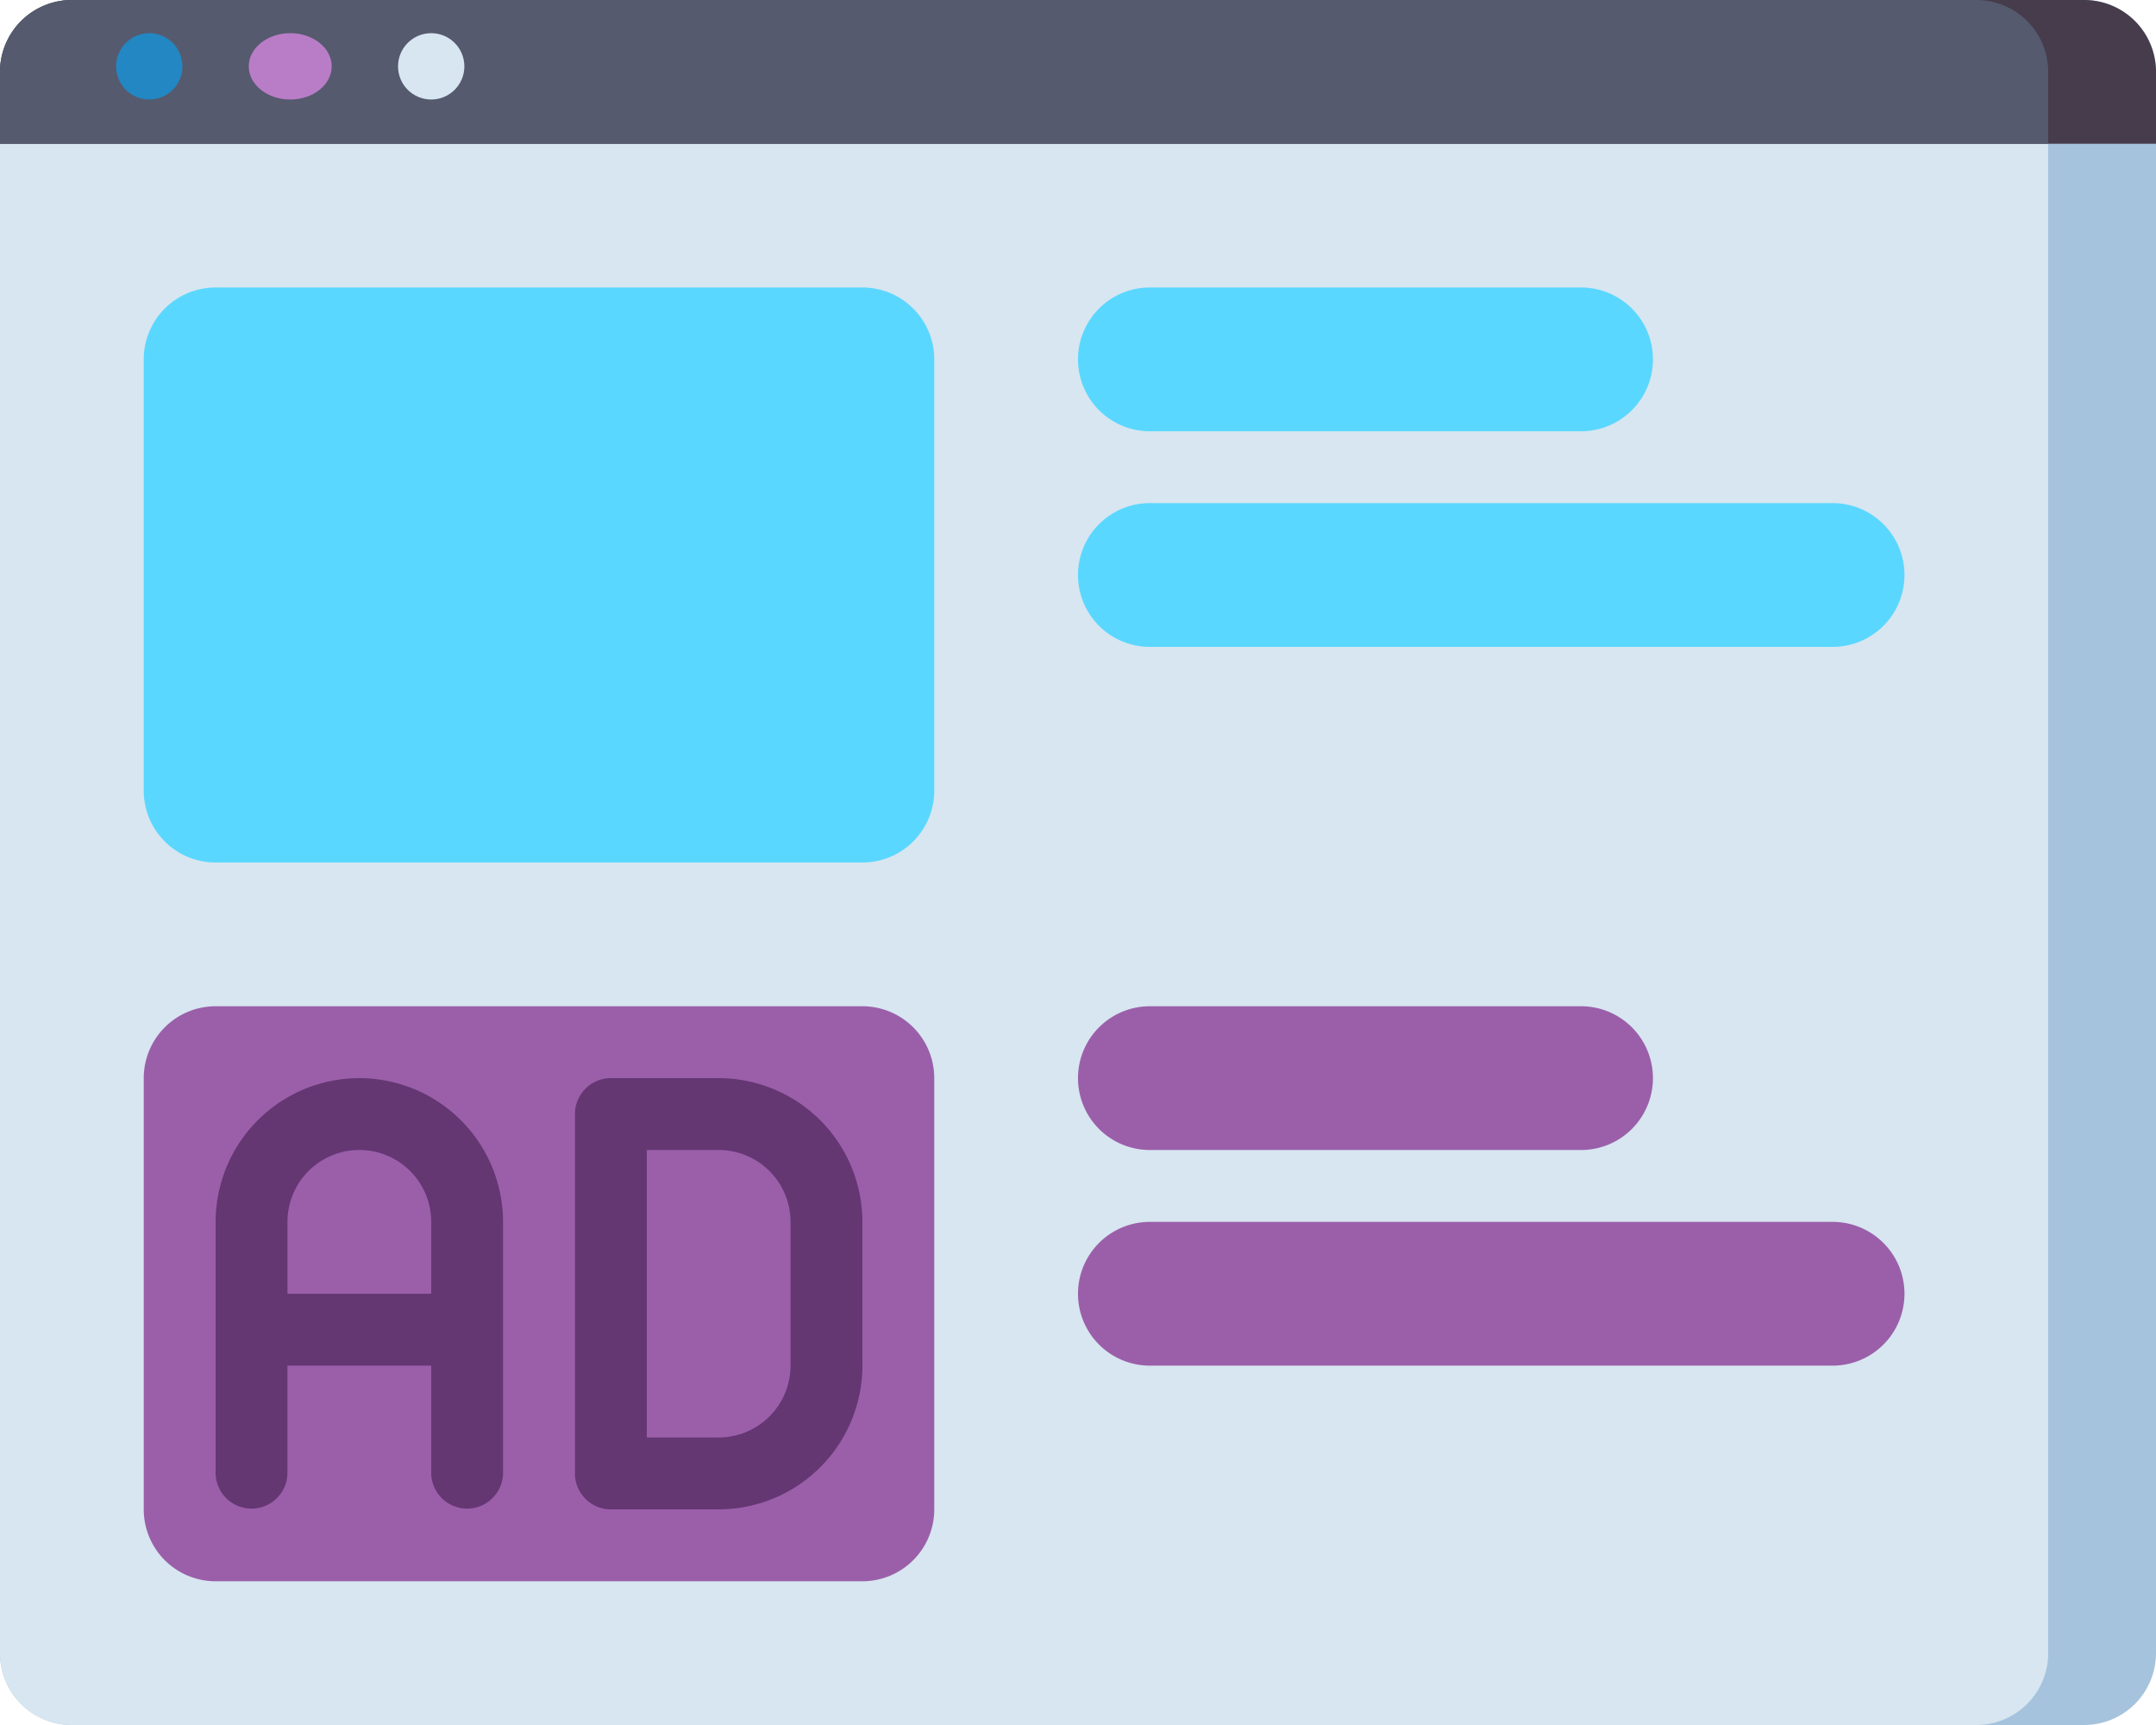 <svg xmlns="http://www.w3.org/2000/svg" width="130" height="104" viewBox="0 0 130 104">
  <g id="native-advertising" transform="translate(-16 -64)">
    <g id="Group_65380" data-name="Group 65380" transform="translate(16 64)">
      <path id="Path_21695" data-name="Path 21695" d="M141.667,168H20.333A4.333,4.333,0,0,1,16,163.667V68.333A4.333,4.333,0,0,1,20.333,64H141.667A4.333,4.333,0,0,1,146,68.333v95.333A4.333,4.333,0,0,1,141.667,168Z" transform="translate(-16 -64)" fill="#a5c3dc"/>
    </g>
    <g id="Group_65381" data-name="Group 65381" transform="translate(16 64)">
      <path id="Path_21696" data-name="Path 21696" d="M135.167,168H20.333A4.333,4.333,0,0,1,16,163.667V68.333A4.333,4.333,0,0,1,20.333,64H135.167a4.333,4.333,0,0,1,4.333,4.333v95.333A4.333,4.333,0,0,1,135.167,168Z" transform="translate(-16 -64)" fill="#d7e6f0"/>
    </g>
    <g id="Group_65382" data-name="Group 65382" transform="translate(24.667 124.667)">
      <path id="Path_21697" data-name="Path 21697" d="M91.333,322.667h-39A4.333,4.333,0,0,1,48,318.333v-26A4.333,4.333,0,0,1,52.333,288h39a4.333,4.333,0,0,1,4.333,4.333v26A4.333,4.333,0,0,1,91.333,322.667Z" transform="translate(-48 -288)" fill="#9b5faa"/>
    </g>
    <g id="Group_65383" data-name="Group 65383" transform="translate(24.667 81.333)">
      <path id="Path_21698" data-name="Path 21698" d="M91.333,162.667h-39A4.333,4.333,0,0,1,48,158.333v-26A4.333,4.333,0,0,1,52.333,128h39a4.333,4.333,0,0,1,4.333,4.333v26A4.333,4.333,0,0,1,91.333,162.667Z" transform="translate(-48 -128)" fill="#5ad7ff"/>
    </g>
    <g id="Group_65384" data-name="Group 65384" transform="translate(16 64)">
      <path id="Path_21699" data-name="Path 21699" d="M146,72.667H16V68.333A4.333,4.333,0,0,1,20.333,64H141.667A4.333,4.333,0,0,1,146,68.333Z" transform="translate(-16 -64)" fill="#463c4b"/>
    </g>
    <g id="Group_65385" data-name="Group 65385" transform="translate(16 64)">
      <path id="Path_21700" data-name="Path 21700" d="M139.5,72.667H16V68.333A4.333,4.333,0,0,1,20.333,64H135.167a4.333,4.333,0,0,1,4.333,4.333Z" transform="translate(-16 -64)" fill="#555a6e"/>
    </g>
    <g id="Group_65386" data-name="Group 65386" transform="translate(22.5 66.167)">
      <circle id="Ellipse_459" data-name="Ellipse 459" cx="2" cy="2" r="2" transform="translate(0.5 -0.167)" fill="#2387c3"/>
    </g>
    <g id="Group_65387" data-name="Group 65387" transform="translate(31.167 66.167)">
      <ellipse id="Ellipse_460" data-name="Ellipse 460" cx="2.5" cy="2" rx="2.5" ry="2" transform="translate(-0.167 -0.167)" fill="#b97dc8"/>
    </g>
    <g id="Group_65388" data-name="Group 65388" transform="translate(39.833 66.167)">
      <circle id="Ellipse_461" data-name="Ellipse 461" cx="2" cy="2" r="2" transform="translate(0.167 -0.167)" fill="#d7e6f0"/>
    </g>
    <g id="Group_65389" data-name="Group 65389" transform="translate(29 129)">
      <path id="Path_21701" data-name="Path 21701" d="M72.667,304A8.676,8.676,0,0,0,64,312.667v15.167a2.167,2.167,0,0,0,4.333,0v-6.5H77v6.5a2.167,2.167,0,0,0,4.333,0V312.667A8.676,8.676,0,0,0,72.667,304Zm-4.333,13v-4.333a4.333,4.333,0,1,1,8.667,0V317Z" transform="translate(-64 -304)" fill="#643773"/>
      <path id="Path_21702" data-name="Path 21702" d="M152.667,304h-6.5A2.167,2.167,0,0,0,144,306.167v21.667A2.167,2.167,0,0,0,146.167,330h6.5a8.676,8.676,0,0,0,8.667-8.667v-8.667A8.676,8.676,0,0,0,152.667,304ZM157,321.333a4.338,4.338,0,0,1-4.333,4.333h-4.333V308.333h4.333A4.338,4.338,0,0,1,157,312.667Z" transform="translate(-122.333 -304)" fill="#643773"/>
    </g>
    <g id="Group_65392" data-name="Group 65392" transform="translate(81 81.333)">
      <g id="Group_65390" data-name="Group 65390" transform="translate(0 0)">
        <path id="Path_21703" data-name="Path 21703" d="M286.333,136.667h-26a4.333,4.333,0,1,1,0-8.667h26a4.333,4.333,0,1,1,0,8.667Z" transform="translate(-256 -128)" fill="#5ad7ff"/>
      </g>
      <g id="Group_65391" data-name="Group 65391" transform="translate(0 13)">
        <path id="Path_21704" data-name="Path 21704" d="M301.5,184.667H260.333a4.333,4.333,0,1,1,0-8.667H301.5a4.333,4.333,0,1,1,0,8.667Z" transform="translate(-256 -176)" fill="#5ad7ff"/>
      </g>
    </g>
    <g id="Group_65395" data-name="Group 65395" transform="translate(81 124.667)">
      <g id="Group_65393" data-name="Group 65393">
        <path id="Path_21705" data-name="Path 21705" d="M286.333,296.667h-26a4.333,4.333,0,1,1,0-8.667h26a4.333,4.333,0,1,1,0,8.667Z" transform="translate(-256 -288)" fill="#9b5faa"/>
      </g>
      <g id="Group_65394" data-name="Group 65394" transform="translate(0 13)">
        <path id="Path_21706" data-name="Path 21706" d="M301.5,344.667H260.333a4.333,4.333,0,1,1,0-8.667H301.5a4.333,4.333,0,1,1,0,8.667Z" transform="translate(-256 -336)" fill="#9b5faa"/>
      </g>
    </g>
  </g>
</svg>
